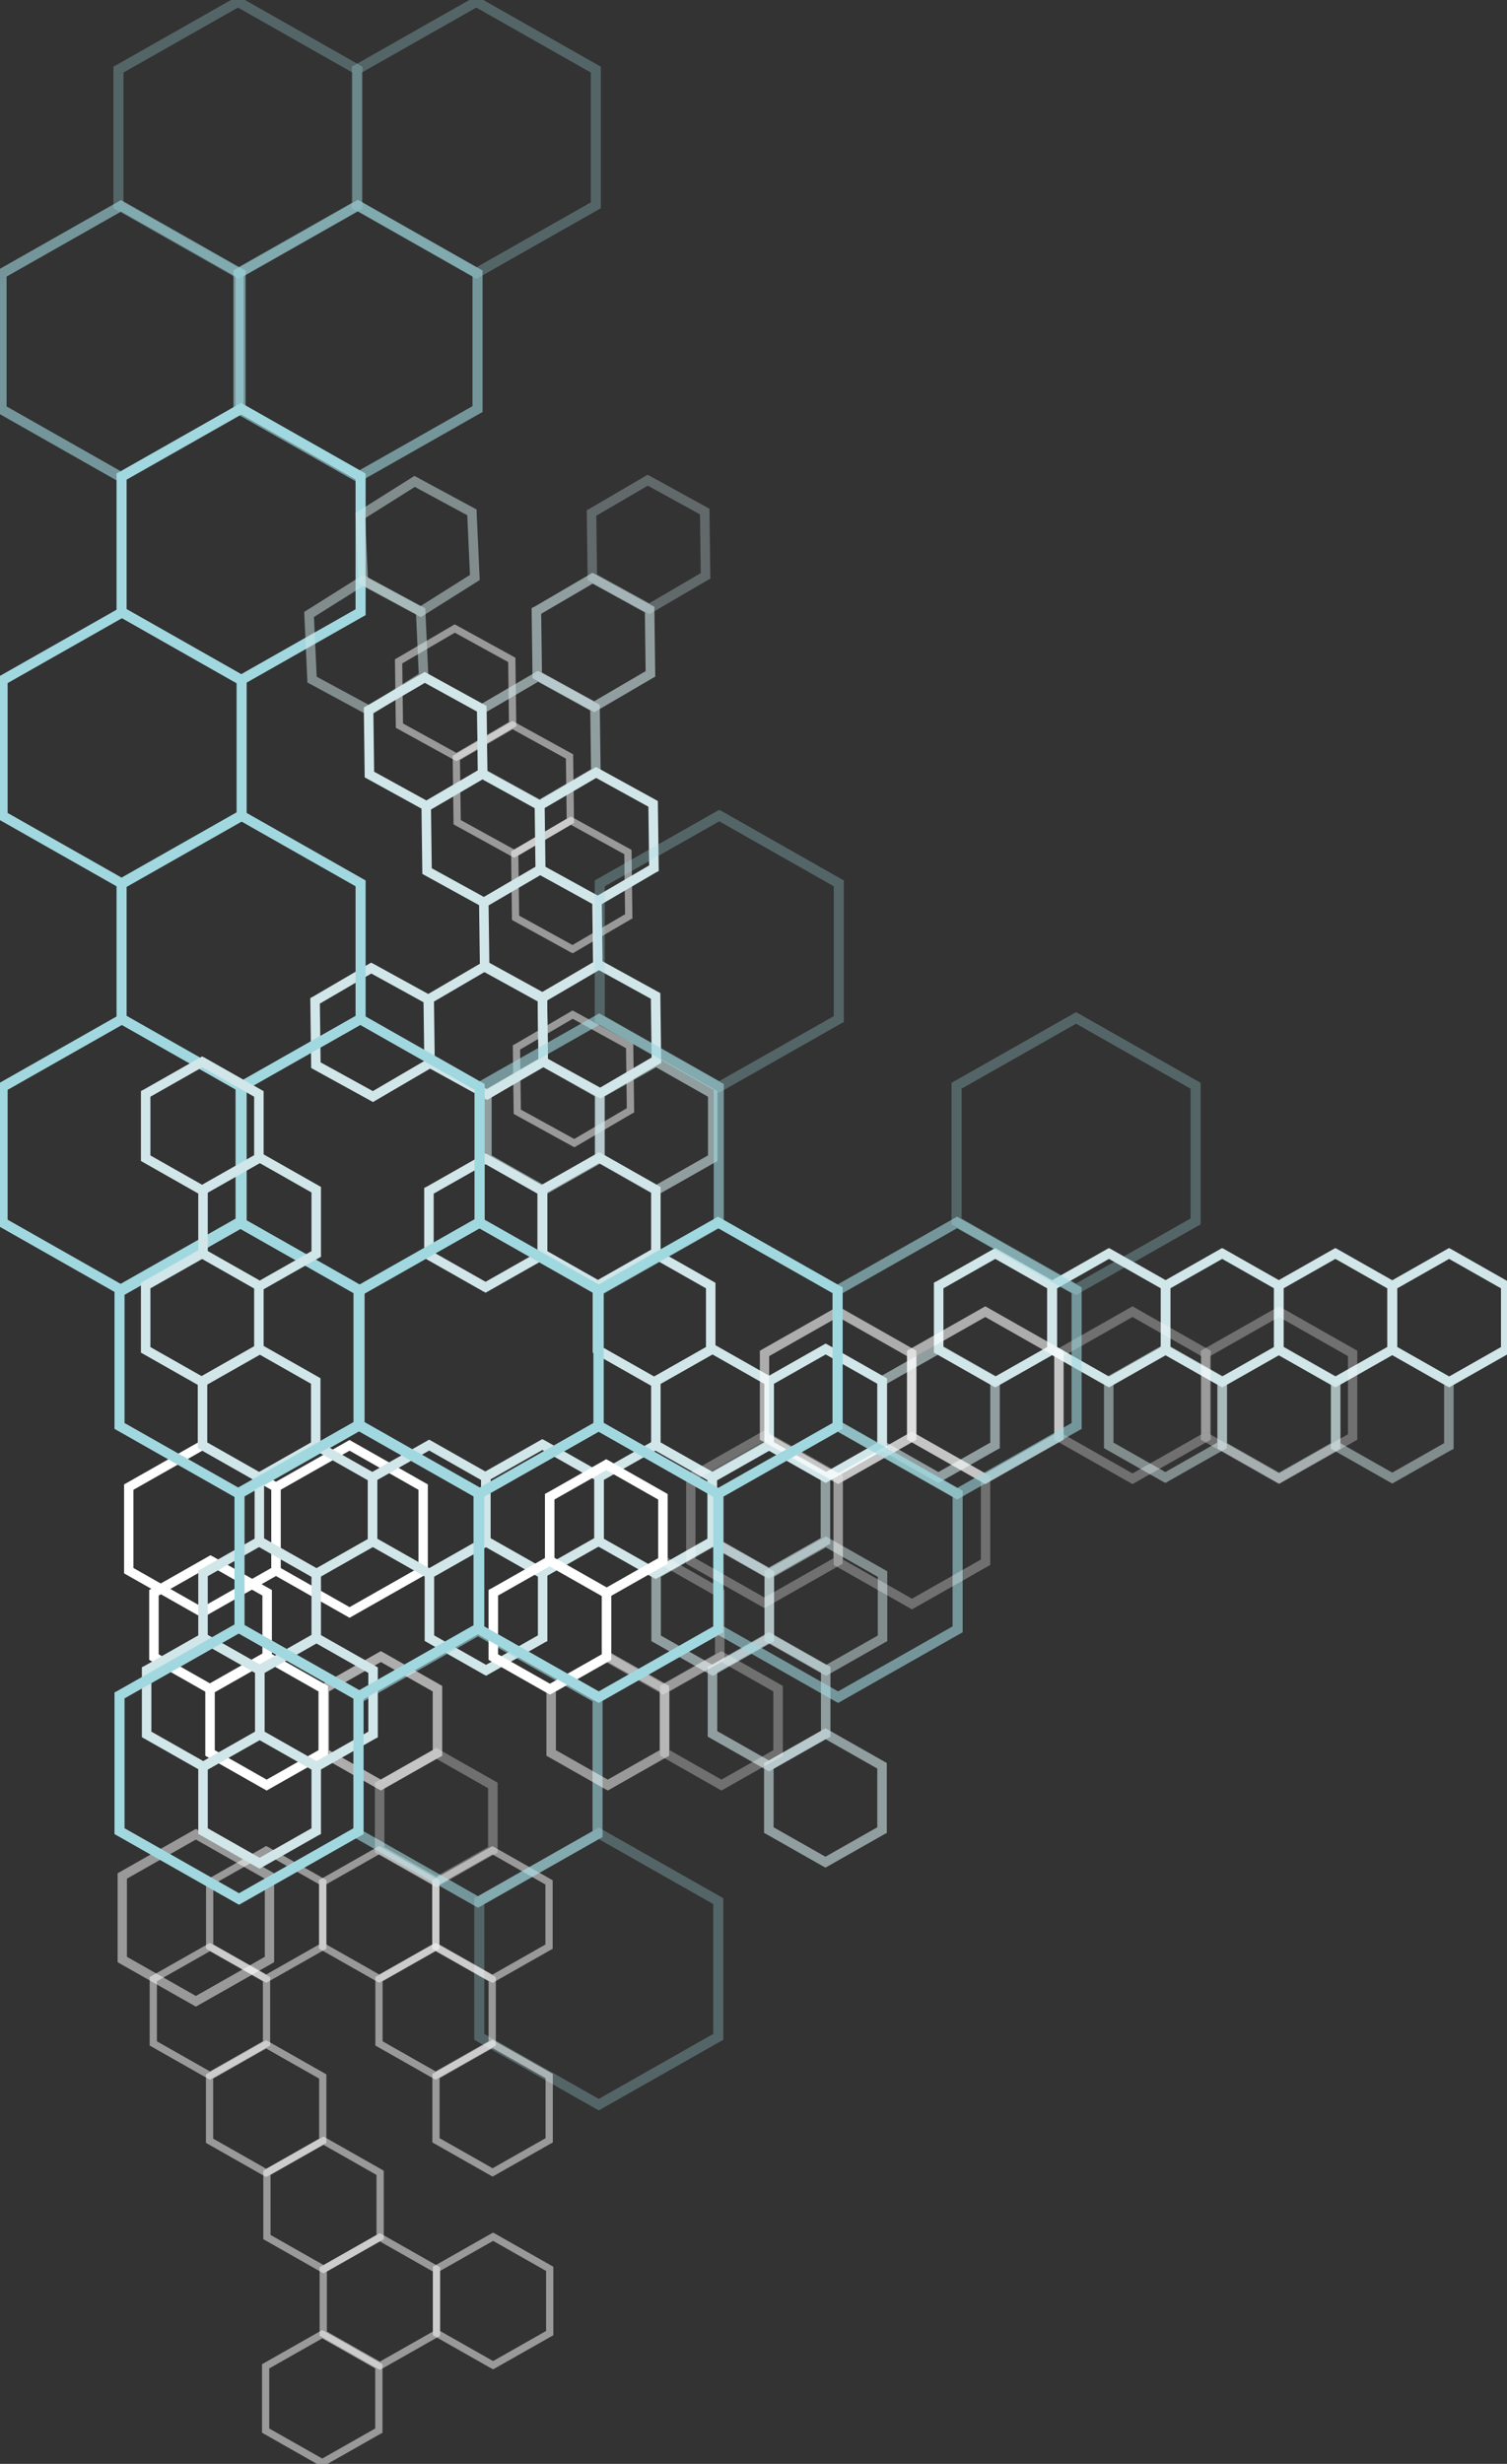 <svg width="167" height="273" viewBox="0 0 167 273" fill="none" xmlns="http://www.w3.org/2000/svg">
<rect x="0" y="0" width="167" height="273" fill="#333333" stroke="none"/>
<path opacity="0.3" d="M66.354 203.066L66.384 203.082L79.655 210.615L79.655 225.713L79.625 225.729L66.354 233.261L66.324 233.245L53.053 225.713L53.053 210.615L53.083 210.598L66.354 203.066ZM79.541 210.681L66.354 203.197L53.167 210.681L53.167 225.649L66.354 233.133L79.541 225.649L79.541 210.681V210.681Z" stroke="#A1D8DF" stroke-miterlimit="10"/>
<path opacity="0.5" d="M56.979 94.611L56.965 94.604L50.634 91.118L50.542 83.967L50.556 83.96L56.796 80.309L56.81 80.316L63.141 83.802L63.233 90.953L63.219 90.96L56.979 94.611ZM50.687 91.086L56.977 94.549L63.176 90.924L63.084 83.834L56.794 80.371L50.595 83.996L50.687 91.086Z" stroke="white" stroke-width="0.75" stroke-miterlimit="10"/>
<path opacity="0.5" d="M63.45 105.199L63.436 105.193L57.105 101.707L57.013 94.556L57.027 94.549L63.267 90.898L63.281 90.905L69.612 94.391L69.704 101.542L69.69 101.549L63.45 105.199ZM57.157 101.675L63.448 105.138L69.647 101.512L69.555 94.423L63.265 90.96L57.066 94.585L57.157 101.675Z" stroke="white" stroke-width="0.75" stroke-miterlimit="10"/>
<path opacity="0.5" d="M42.096 262.161L42.082 262.155L35.796 258.587V251.435L35.81 251.428L42.096 247.86L42.109 247.867L48.395 251.435L48.395 258.587L48.382 258.594L42.096 262.161V262.161ZM35.849 258.555L42.096 262.1L48.343 258.555L48.343 251.465L42.096 247.92L35.849 251.465V258.555V258.555Z" stroke="white" stroke-width="0.75" stroke-miterlimit="10"/>
<path opacity="0.5" d="M35.709 272.901L35.696 272.895L29.41 269.327L29.41 262.175L29.424 262.168L35.709 258.6L35.723 258.607L42.009 262.175L42.009 269.324L41.995 269.331L35.709 272.901ZM29.462 269.295L35.709 272.84L41.956 269.295L41.956 262.205L35.709 258.66L29.462 262.205L29.462 269.295Z" stroke="white" stroke-width="0.75" stroke-miterlimit="10"/>
<path opacity="0.5" d="M35.851 251.458L35.837 251.451L29.552 247.883L29.552 240.731L29.565 240.724L35.851 237.157L35.865 237.164L42.151 240.731L42.151 247.883L42.137 247.89L35.851 251.458V251.458ZM29.604 247.851L35.851 251.396L42.098 247.851L42.098 240.761L35.851 237.216L29.604 240.761L29.604 247.851Z" stroke="white" stroke-width="0.75" stroke-miterlimit="10"/>
<path opacity="0.5" d="M54.642 262.099L54.628 262.093L48.343 258.525V251.373L48.356 251.366L54.642 247.798L54.656 247.805L60.942 251.373L60.942 258.525L60.928 258.532L54.642 262.099V262.099ZM48.395 258.493L54.642 262.038L60.889 258.493L60.889 251.403L54.642 247.858L48.395 251.403V258.493Z" stroke="white" stroke-width="0.75" stroke-miterlimit="10"/>
<path opacity="0.5" d="M63.642 126.691L63.629 126.685L57.297 123.199L57.206 116.047L57.219 116.041L63.459 112.39L63.473 112.397L69.805 115.883L69.896 123.034L69.882 123.041L63.642 126.691ZM57.35 123.167L63.64 126.63L69.839 123.004L69.747 115.915L63.457 112.452L57.258 116.077L57.35 123.167Z" stroke="white" stroke-width="0.75" stroke-miterlimit="10"/>
<path opacity="0.5" d="M54.587 240.736L54.574 240.729L48.288 237.161V230.01L48.302 230.003L54.587 226.435L54.601 226.442L60.887 230.01L60.887 237.161L60.873 237.168L54.587 240.736ZM48.34 237.129L54.587 240.674L60.834 237.129L60.834 230.039L54.587 226.495L48.34 230.039V237.129Z" stroke="white" stroke-width="0.75" stroke-miterlimit="10"/>
<path opacity="0.5" d="M29.494 240.786L29.481 240.78L23.195 237.212L23.195 230.06L23.209 230.053L29.494 226.485L29.508 226.492L35.794 230.06L35.794 237.212L35.78 237.219L29.494 240.786ZM23.247 237.18L29.494 240.725L35.741 237.18L35.741 230.09L29.494 226.545L23.247 230.09L23.247 237.18Z" stroke="white" stroke-width="0.75" stroke-miterlimit="10"/>
<path opacity="0.5" d="M23.261 230.003L23.248 229.996L16.962 226.428L16.962 219.276L16.976 219.269L23.261 215.702L23.275 215.708L29.561 219.276L29.561 226.428L29.547 226.435L23.261 230.003ZM17.014 226.396L23.261 229.941L29.508 226.396L29.508 219.306L23.261 215.761L17.014 219.306L17.014 226.396Z" stroke="white" stroke-width="0.75" stroke-miterlimit="10"/>
<path opacity="0.5" d="M48.27 230.003L48.256 229.996L41.97 226.428V219.276L41.984 219.269L48.27 215.702L48.283 215.708L54.569 219.276L54.569 226.428L54.555 226.435L48.27 230.003ZM42.023 226.396L48.27 229.941L54.517 226.396L54.517 219.306L48.27 215.761L42.023 219.306V226.396Z" stroke="white" stroke-width="0.75" stroke-miterlimit="10"/>
<path opacity="0.5" d="M54.569 219.281L54.555 219.274L48.27 215.706V208.554L48.283 208.547L54.569 204.98L54.583 204.987L60.869 208.554L60.869 215.706L60.855 215.713L54.569 219.281V219.281ZM48.322 215.674L54.569 219.219L60.816 215.674L60.816 208.584L54.569 205.039L48.322 208.584V215.674Z" stroke="white" stroke-width="0.75" stroke-miterlimit="10"/>
<path opacity="0.5" d="M50.581 83.909L50.568 83.903L44.236 80.417L44.145 73.266L44.158 73.259L50.398 69.608L50.412 69.615L56.743 73.1L56.835 80.252L56.821 80.259L50.581 83.909V83.909ZM44.288 80.385L50.579 83.847L56.778 80.222L56.686 73.133L50.396 69.67L44.197 73.295L44.288 80.385Z" stroke="white" stroke-width="0.75" stroke-miterlimit="10"/>
<path opacity="0.5" d="M42.023 219.265L42.009 219.258L35.723 215.69V208.538L35.737 208.532L42.023 204.964L42.036 204.971L48.322 208.538L48.322 215.69L48.308 215.697L42.023 219.265ZM35.776 215.658L42.023 219.203L48.269 215.658L48.269 208.568L42.023 205.023L35.776 208.568V215.658Z" stroke="white" stroke-width="0.75" stroke-miterlimit="10"/>
<path opacity="0.5" d="M29.506 219.265L29.492 219.258L23.206 215.69L23.206 208.538L23.22 208.532L29.506 204.964L29.52 204.971L35.805 208.538L35.805 215.69L35.792 215.697L29.506 219.265ZM23.259 215.658L29.506 219.203L35.753 215.658L35.753 208.568L29.506 205.023L23.259 208.568L23.259 215.658Z" stroke="white" stroke-width="0.75" stroke-miterlimit="10"/>
<path opacity="0.6" d="M59.803 89.205L59.789 89.198L53.458 85.713L53.366 78.561L53.38 78.554L59.62 74.904L59.634 74.911L65.965 78.396L66.057 85.548L66.043 85.555L59.803 89.205ZM53.51 85.681L59.801 89.143L66 85.518L65.908 78.428L59.618 74.966L53.419 78.591L53.51 85.681Z" stroke="#D1E6E9" stroke-miterlimit="10"/>
<path d="M47.257 89.326L47.243 89.32L40.911 85.834L40.82 78.683L40.834 78.676L47.074 75.025L47.087 75.032L53.419 78.517L53.511 85.669L53.497 85.676L47.257 89.326V89.326ZM40.964 85.802L47.254 89.264L53.453 85.639L53.362 78.55L47.072 75.087L40.873 78.712L40.964 85.802Z" stroke="#D1E6E9" stroke-miterlimit="10"/>
<path opacity="0.6" d="M65.853 78.336L65.84 78.33L59.508 74.844L59.417 67.692L59.43 67.686L65.671 64.035L65.684 64.042L72.016 67.528L72.107 74.679L72.094 74.686L65.853 78.336ZM59.561 74.812L65.851 78.275L72.05 74.649L71.959 67.56L65.668 64.097L59.469 67.722L59.561 74.812Z" stroke="#D1E6E9" stroke-miterlimit="10"/>
<path opacity="0.3" d="M71.961 67.475L71.947 67.468L65.616 63.983L65.524 56.831L65.538 56.824L71.778 53.174L71.792 53.181L78.123 56.666L78.215 63.818L78.201 63.825L71.961 67.475ZM65.668 63.951L71.959 67.413L78.157 63.788L78.066 56.698L71.776 53.236L65.577 56.861L65.668 63.951Z" stroke="#D1E6E9" stroke-miterlimit="10"/>
<path d="M66.242 99.86L66.228 99.853L59.897 96.368L59.805 89.216L59.819 89.21L66.059 85.559L66.073 85.566L72.404 89.051L72.496 96.203L72.482 96.21L66.242 99.86ZM59.949 96.336L66.24 99.799L72.439 96.173L72.347 89.084L66.057 85.621L59.858 89.246L59.949 96.336Z" stroke="#D1E6E9" stroke-miterlimit="10"/>
<path d="M41.325 121.531L41.312 121.524L34.98 118.039L34.889 110.887L34.902 110.88L41.142 107.23L41.156 107.237L47.488 110.722L47.579 117.874L47.565 117.881L41.325 121.531ZM35.033 118.007L41.323 121.469L47.522 117.844L47.431 110.754L41.14 107.292L34.941 110.917L35.033 118.007Z" stroke="#D1E6E9" stroke-miterlimit="10"/>
<path d="M53.643 100.025L53.629 100.019L47.298 96.533L47.206 89.382L47.22 89.375L53.46 85.724L53.474 85.731L59.805 89.216L59.897 96.368L59.883 96.375L53.643 100.025V100.025ZM47.35 96.501L53.641 99.963L59.84 96.338L59.748 89.249L53.458 85.786L47.259 89.411L47.35 96.501Z" stroke="#D1E6E9" stroke-miterlimit="10"/>
<path d="M60.025 110.63L60.011 110.624L53.679 107.138L53.588 99.986L53.602 99.98L59.842 96.329L59.856 96.336L66.187 99.822L66.279 106.973L66.265 106.98L60.025 110.63ZM53.732 107.106L60.023 110.569L66.221 106.943L66.13 99.854L59.84 96.391L53.641 100.016L53.732 107.106Z" stroke="#D1E6E9" stroke-miterlimit="10"/>
<path d="M53.972 121.306L53.959 121.3L47.627 117.814L47.536 110.662L47.549 110.656L53.789 107.005L53.803 107.012L60.135 110.497L60.226 117.649L60.212 117.656L53.972 121.306V121.306ZM47.68 117.782L53.97 121.245L60.169 117.619L60.077 110.53L53.787 107.067L47.588 110.692L47.68 117.782Z" stroke="#D1E6E9" stroke-miterlimit="10"/>
<path d="M66.516 121.144L66.503 121.137L60.171 117.651L60.08 110.5L60.093 110.493L66.334 106.842L66.347 106.849L72.679 110.335L72.77 117.486L72.757 117.493L66.516 121.144ZM60.224 117.619L66.514 121.082L72.713 117.457L72.622 110.367L66.331 106.904L60.132 110.529L60.224 117.619Z" stroke="#D1E6E9" stroke-miterlimit="10"/>
<path opacity="0.6" d="M13.415 22.741L13.445 22.757L26.716 30.289L26.716 45.387L26.687 45.404L13.415 52.935L13.386 52.919L0.114 45.387L0.114 30.289L0.144 30.273L13.415 22.741ZM26.602 30.355L13.415 22.871L0.229 30.355L0.229 45.323L13.415 52.807L26.602 45.323L26.602 30.355Z" stroke="#A1D8DF" stroke-miterlimit="10"/>
<path opacity="0.6" d="M39.672 22.711L39.702 22.727L52.973 30.259L52.973 45.358L52.943 45.374L39.672 52.906L39.642 52.89L26.371 45.358L26.371 30.259L26.401 30.243L39.672 22.711ZM52.859 30.326L39.672 22.842L26.485 30.326L26.485 45.294L39.672 52.777L52.859 45.294L52.859 30.326Z" stroke="#A1D8DF" stroke-miterlimit="10"/>
<path opacity="0.3" d="M52.783 0.133L52.813 0.149L66.084 7.681L66.084 22.779L66.055 22.796L52.783 30.328L52.754 30.312L39.482 22.779L39.482 7.681L39.512 7.665L52.783 0.133V0.133ZM65.97 7.747L52.783 0.263L39.596 7.747L39.596 22.715L52.783 30.199L65.97 22.715L65.97 7.747V7.747Z" stroke="#A1D8DF" stroke-miterlimit="10"/>
<path opacity="0.3" d="M26.371 0.133L26.401 0.149L39.672 7.681L39.672 22.779L39.642 22.796L26.371 30.328L26.341 30.312L13.07 22.779L13.07 7.681L13.1 7.665L26.371 0.133ZM39.558 7.747L26.371 0.263L13.184 7.747L13.184 22.715L26.371 30.199L39.558 22.715L39.558 7.747Z" stroke="#A1D8DF" stroke-miterlimit="10"/>
<path opacity="0.3" d="M79.708 90.296L79.737 90.312L93.009 97.844L93.009 112.942L92.979 112.958L79.708 120.49L79.678 120.474L66.407 112.942V97.844L66.436 97.828L79.708 90.296ZM92.894 97.91L79.708 90.426L66.521 97.91V112.878L79.708 120.362L92.894 112.878L92.894 97.91V97.91Z" stroke="#A1D8DF" stroke-miterlimit="10"/>
<path opacity="0.3" d="M119.247 112.72L119.277 112.736L132.548 120.268V135.367L132.518 135.383L119.247 142.915L119.217 142.899L105.946 135.367V120.268L105.976 120.252L119.247 112.72ZM132.434 120.335L119.247 112.851L106.06 120.335V135.303L119.247 142.787L132.434 135.303V120.335Z" stroke="#A1D8DF" stroke-miterlimit="10"/>
<path d="M13.532 112.851L13.562 112.867L26.833 120.399L26.833 135.498L26.803 135.514L13.532 143.046L13.502 143.03L0.231 135.498L0.231 120.399L0.261 120.383L13.532 112.851ZM26.719 120.465L13.532 112.981L0.345 120.465L0.345 135.433L13.532 142.917L26.719 135.433L26.719 120.465V120.465Z" stroke="#A1D8DF" stroke-miterlimit="10"/>
<path d="M26.716 45.216L26.746 45.232L40.017 52.764L40.017 67.862L39.988 67.878L26.716 75.41L26.687 75.394L13.415 67.862L13.415 52.764L13.445 52.748L26.716 45.216ZM39.903 52.83L26.716 45.346L13.53 52.83L13.53 67.798L26.716 75.282L39.903 67.798L39.903 52.83Z" stroke="#A1D8DF" stroke-miterlimit="10"/>
<path d="M13.532 67.782L13.562 67.798L26.833 75.33L26.833 90.429L26.803 90.445L13.532 97.977L13.502 97.961L0.231 90.429L0.231 75.33L0.261 75.314L13.532 67.782ZM26.719 75.397L13.532 67.913L0.345 75.397L0.345 90.365L13.532 97.849L26.719 90.365L26.719 75.397V75.397Z" stroke="#A1D8DF" stroke-miterlimit="10"/>
<path d="M22.424 178.82L14.126 174.111L14.126 164.693L22.424 159.984L30.722 164.693L30.722 174.111L22.424 178.82ZM14.41 173.951L22.424 178.5L30.439 173.951L30.439 164.854L22.424 160.305L14.41 164.854L14.41 173.951Z" stroke="white" stroke-width="0.75" stroke-miterlimit="10"/>
<path d="M38.737 178.82L30.439 174.111L30.439 164.693L38.737 159.984L47.035 164.693L47.035 174.111L38.737 178.82ZM30.722 173.951L38.737 178.5L46.751 173.951L46.751 164.854L38.737 160.305L30.722 164.854L30.722 173.951Z" stroke="white" stroke-width="0.75" stroke-miterlimit="10"/>
<path opacity="0.5" d="M21.706 221.905L13.408 217.196L13.408 207.778L21.706 203.069L30.004 207.778L30.004 217.196L21.706 221.905ZM13.692 217.035L21.706 221.584L29.721 217.035L29.721 207.938L21.706 203.389L13.692 207.938L13.692 217.035V217.035Z" stroke="white" stroke-width="0.75" stroke-miterlimit="10"/>
<path opacity="0.5" d="M40.232 64.361V64.345L39.903 57.113L45.947 53.309L45.96 53.316L52.319 56.753V56.769L52.648 64.001L46.605 67.805L46.591 67.798L40.232 64.361ZM39.958 57.143L40.285 64.329L46.603 67.743L52.594 63.971L52.267 56.785L45.949 53.371L39.958 57.143V57.143Z" stroke="#D1E6E9" stroke-miterlimit="10"/>
<path opacity="0.5" d="M34.555 75.316V75.3L34.225 68.068L40.269 64.265L40.282 64.272L46.641 67.709V67.725L46.971 74.957L40.927 78.76L40.914 78.754L34.555 75.316ZM34.28 68.098L34.607 75.284L40.925 78.699L46.916 74.927L46.589 67.741L40.271 64.326L34.28 68.098Z" stroke="#D1E6E9" stroke-miterlimit="10"/>
<path d="M53.86 185.101L53.846 185.094L47.561 181.526V174.375L47.574 174.368L53.86 170.8L53.874 170.807L60.16 174.375L60.16 181.526L60.146 181.533L53.86 185.101V185.101ZM47.613 181.494L53.86 185.039L60.107 181.494L60.107 174.404L53.86 170.86L47.613 174.404V181.494Z" stroke="#D1E6E9" stroke-miterlimit="10"/>
<path d="M47.561 174.386L47.547 174.379L41.261 170.812V163.66L41.275 163.653L47.561 160.085L47.574 160.092L53.86 163.66L53.86 170.812L53.846 170.818L47.561 174.386ZM41.314 170.779L47.561 174.324L53.807 170.779L53.807 163.69L47.561 160.145L41.314 163.69V170.779Z" stroke="#D1E6E9" stroke-miterlimit="10"/>
<path d="M60.107 174.324L60.093 174.317L53.808 170.75V163.598L53.821 163.591L60.107 160.023L60.121 160.03L66.407 163.598V170.75L66.393 170.756L60.107 174.324ZM53.86 170.717L60.107 174.262L66.354 170.717V163.628L60.107 160.083L53.86 163.628V170.717Z" stroke="#D1E6E9" stroke-miterlimit="10"/>
<path d="M72.654 174.386L72.64 174.379L66.354 170.812V163.66L66.368 163.653L72.654 160.085L72.667 160.092L78.953 163.66V170.812L78.939 170.818L72.654 174.386ZM66.407 170.779L72.654 174.324L78.9 170.779V163.69L72.654 160.145L66.407 163.69V170.779Z" stroke="#D1E6E9" stroke-miterlimit="10"/>
<path d="M78.953 163.74L78.939 163.733L72.654 160.165V153.014L72.667 153.007L78.953 149.439L78.967 149.446L85.253 153.014V160.165L85.239 160.172L78.953 163.74V163.74ZM72.706 160.133L78.953 163.678L85.2 160.133V153.043L78.953 149.498L72.706 153.043V160.133Z" stroke="#D1E6E9" stroke-miterlimit="10"/>
<path d="M91.5 163.74L91.486 163.733L85.2 160.165V153.014L85.214 153.007L91.5 149.439L91.513 149.446L97.799 153.014V160.165L97.785 160.172L91.5 163.74V163.74ZM85.253 160.133L91.5 163.678L97.746 160.133V153.043L91.5 149.498L85.253 153.043V160.133Z" stroke="#D1E6E9" stroke-miterlimit="10"/>
<path opacity="0.6" d="M85.2 174.324L85.186 174.317L78.9 170.75V163.598L78.914 163.591L85.2 160.023L85.214 160.03L91.499 163.598V170.75L91.486 170.756L85.2 174.324ZM78.953 170.717L85.2 174.262L91.447 170.717V163.628L85.2 160.083L78.953 163.628V170.717Z" stroke="#D1E6E9" stroke-miterlimit="10"/>
<path opacity="0.6" d="M78.981 185.117L78.967 185.11L72.681 181.542V174.391L72.695 174.384L78.981 170.816L78.994 170.823L85.28 174.391V181.542L85.266 181.549L78.981 185.117ZM72.734 181.51L78.981 185.055L85.227 181.51V174.421L78.981 170.876L72.734 174.421V181.51Z" stroke="#D1E6E9" stroke-miterlimit="10"/>
<path d="M122.892 153.153L122.878 153.146L116.592 149.579V142.427L116.606 142.42L122.892 138.852L122.906 138.859L129.191 142.427V149.579L129.178 149.585L122.892 153.153ZM116.645 149.547L122.892 153.091L129.139 149.547V142.457L122.892 138.912L116.645 142.457V149.547Z" stroke="#D1E6E9" stroke-miterlimit="10"/>
<path d="M135.438 153.153L135.425 153.146L129.139 149.579V142.427L129.153 142.42L135.438 138.852L135.452 138.859L141.738 142.427V149.579L141.724 149.585L135.438 153.153ZM129.191 149.547L135.438 153.091L141.685 149.547V142.457L135.438 138.912L129.191 142.457V149.547Z" stroke="#D1E6E9" stroke-miterlimit="10"/>
<path d="M147.985 153.153L147.971 153.146L141.685 149.579V142.427L141.699 142.42L147.985 138.852L147.999 138.859L154.284 142.427V149.579L154.271 149.585L147.985 153.153ZM141.738 149.547L147.985 153.091L154.232 149.547V142.457L147.985 138.912L141.738 142.457V149.547Z" stroke="#D1E6E9" stroke-miterlimit="10"/>
<path d="M160.586 153.153L160.572 153.146L154.287 149.579V142.427L154.3 142.42L160.586 138.852L160.6 138.859L166.886 142.427V149.579L166.872 149.585L160.586 153.153V153.153ZM154.339 149.547L160.586 153.091L166.833 149.547V142.457L160.586 138.912L154.339 142.457V149.547Z" stroke="#D1E6E9" stroke-miterlimit="10"/>
<path opacity="0.5" d="M91.527 185.117L91.513 185.11L85.227 181.542V174.391L85.241 174.384L91.527 170.816L91.541 170.823L97.826 174.391V181.542L97.813 181.549L91.527 185.117ZM85.28 181.51L91.527 185.055L97.774 181.51V174.421L91.527 170.876L85.28 174.421V181.51Z" stroke="#D1E6E9" stroke-miterlimit="10"/>
<path opacity="0.5" d="M129.139 163.74L129.125 163.733L122.839 160.165V153.014L122.853 153.007L129.139 149.439L129.153 149.446L135.438 153.014V160.165L135.425 160.172L129.139 163.74V163.74ZM122.892 160.133L129.139 163.678L135.386 160.133V153.043L129.139 149.498L122.892 153.043V160.133Z" stroke="#D1E6E9" stroke-miterlimit="10"/>
<path opacity="0.5" d="M141.738 163.802L141.724 163.795L135.438 160.227V153.075L135.452 153.068L141.738 149.501L141.752 149.508L148.037 153.075V160.227L148.024 160.234L141.738 163.802V163.802ZM135.491 160.195L141.738 163.74L147.985 160.195V153.105L141.738 149.56L135.491 153.105V160.195Z" stroke="#D1E6E9" stroke-miterlimit="10"/>
<path opacity="0.5" d="M154.284 163.802L154.271 163.795L147.985 160.227V153.075L147.999 153.068L154.284 149.501L154.298 149.508L160.584 153.075V160.227L160.57 160.234L154.284 163.802V163.802ZM148.037 160.195L154.284 163.74L160.531 160.195V153.105L154.284 149.56L148.037 153.105V160.195Z" stroke="#D1E6E9" stroke-miterlimit="10"/>
<path opacity="0.6" d="M85.227 195.704L85.214 195.697L78.928 192.129V184.977L78.942 184.971L85.227 181.403L85.241 181.41L91.527 184.977V192.129L91.513 192.136L85.227 195.704ZM78.98 192.097L85.227 195.642L91.474 192.097V185.007L85.227 181.462L78.98 185.007V192.097Z" stroke="#D1E6E9" stroke-miterlimit="10"/>
<path opacity="0.6" d="M91.472 206.362L91.458 206.355L85.172 202.787V195.635L85.186 195.628L91.472 192.06L91.486 192.067L97.772 195.635V202.787L97.758 202.794L91.472 206.362ZM85.225 202.755L91.472 206.3L97.719 202.755V195.665L91.472 192.12L85.225 195.665V202.755Z" stroke="#D1E6E9" stroke-miterlimit="10"/>
<path d="M110.293 153.153L110.279 153.146L103.993 149.579V142.427L104.007 142.42L110.293 138.852L110.306 138.859L116.592 142.427V149.579L116.579 149.585L110.293 153.153ZM104.046 149.547L110.293 153.091L116.54 149.547V142.457L110.293 138.912L104.046 142.457V149.547Z" stroke="#D1E6E9" stroke-miterlimit="10"/>
<path d="M72.487 153.153L72.473 153.146L66.187 149.579V142.427L66.201 142.42L72.487 138.852L72.5 138.859L78.786 142.427V149.579L78.772 149.585L72.487 153.153ZM66.24 149.547L72.487 153.091L78.734 149.547V142.457L72.487 138.912L66.24 142.457V149.547Z" stroke="#D1E6E9" stroke-miterlimit="10"/>
<path d="M66.406 142.53L66.393 142.523L60.107 138.955V131.804L60.121 131.797L66.406 128.229L66.42 128.236L72.706 131.804V138.955L72.692 138.962L66.406 142.53ZM60.16 138.923L66.406 142.468L72.653 138.923V131.833L66.406 128.288L60.16 131.833V138.923Z" stroke="#D1E6E9" stroke-miterlimit="10"/>
<path opacity="0.6" d="M72.709 131.92L72.695 131.914L66.409 128.346V121.194L66.423 121.187L72.709 117.619L72.722 117.626L79.008 121.194V128.346L78.994 128.353L72.709 131.92ZM66.462 128.314L72.709 131.859L78.956 128.314V121.224L72.709 117.679L66.462 121.224V128.314Z" stroke="#D1E6E9" stroke-miterlimit="10"/>
<path d="M53.808 142.661L53.794 142.654L47.508 139.086V131.934L47.522 131.927L53.808 128.36L53.821 128.366L60.107 131.934L60.107 139.086L60.093 139.093L53.808 142.661ZM47.561 139.054L53.808 142.599L60.055 139.054L60.055 131.964L53.808 128.419L47.561 131.964V139.054Z" stroke="#D1E6E9" stroke-miterlimit="10"/>
<path opacity="0.6" d="M60.228 131.92L60.215 131.914L53.929 128.346V121.194L53.943 121.187L60.228 117.619L60.242 117.626L66.528 121.194V128.346L66.514 128.353L60.228 131.92ZM53.981 128.314L60.228 131.859L66.475 128.314V121.224L60.228 117.679L53.981 121.224V128.314Z" stroke="#D1E6E9" stroke-miterlimit="10"/>
<path opacity="0.6" d="M103.991 163.74L103.977 163.733L97.692 160.165V153.014L97.705 153.007L103.991 149.439L104.005 149.446L110.291 153.014V160.165L110.277 160.172L103.991 163.74V163.74ZM97.744 160.133L103.991 163.678L110.238 160.133V153.043L103.991 149.498L97.744 153.043V160.133Z" stroke="#D1E6E9" stroke-miterlimit="10"/>
<path d="M26.488 165.575L26.458 165.559L13.187 158.027L13.187 142.929L13.216 142.913L26.488 135.381L26.517 135.397L39.789 142.929L39.789 158.027L39.759 158.043L26.488 165.575ZM13.301 157.961L26.488 165.445L39.674 157.961L39.674 142.993L26.488 135.509L13.301 142.993L13.301 157.961V157.961Z" stroke="#A1D8DF" stroke-miterlimit="10"/>
<path d="M39.903 143.048L39.873 143.032L26.602 135.5L26.602 120.401L26.632 120.385L39.903 112.853L39.933 112.869L53.204 120.401L53.204 135.5L53.174 135.516L39.903 143.048ZM26.716 135.433L39.903 142.917L53.09 135.433L53.09 120.465L39.903 112.981L26.716 120.465L26.716 135.433V135.433Z" stroke="#A1D8DF" stroke-miterlimit="10"/>
<path d="M26.716 120.493L26.687 120.477L13.415 112.945L13.415 97.846L13.445 97.83L26.716 90.298L26.746 90.314L40.017 97.846L40.017 112.945L39.988 112.961L26.716 120.493ZM13.53 112.878L26.716 120.362L39.903 112.878L39.903 97.91L26.716 90.426L13.53 97.91L13.53 112.878Z" stroke="#A1D8DF" stroke-miterlimit="10"/>
<path d="M53.087 165.575L53.058 165.559L39.786 158.027L39.786 142.929L39.816 142.913L53.087 135.381L53.117 135.397L66.388 142.929L66.388 158.027L66.359 158.043L53.087 165.575ZM39.901 157.961L53.087 165.445L66.274 157.961L66.274 142.993L53.087 135.509L39.901 142.993L39.901 157.961V157.961Z" stroke="#A1D8DF" stroke-miterlimit="10"/>
<path opacity="0.6" d="M92.876 188.112L92.846 188.096L79.575 180.564V165.465L79.605 165.449L92.876 157.917L92.906 157.933L106.177 165.465L106.177 180.564L106.147 180.58L92.876 188.112ZM79.689 180.497L92.876 187.981L106.063 180.497L106.063 165.53L92.876 158.046L79.689 165.53V180.497Z" stroke="#A1D8DF" stroke-miterlimit="10"/>
<path opacity="0.6" d="M52.973 210.802L52.943 210.786L39.672 203.254L39.672 188.156L39.702 188.14L52.973 180.608L53.003 180.624L66.274 188.156L66.274 203.254L66.244 203.27L52.973 210.802ZM39.786 203.188L52.973 210.672L66.16 203.188L66.16 188.22L52.973 180.736L39.786 188.22L39.786 203.188Z" stroke="#A1D8DF" stroke-miterlimit="10"/>
<path d="M23.332 187.193L23.318 187.186L17.033 183.619L17.033 176.467L17.046 176.46L23.332 172.892L23.346 172.899L29.632 176.467L29.632 183.619L29.618 183.626L23.332 187.193ZM17.085 183.587L23.332 187.131L29.579 183.587L29.579 176.497L23.332 172.952L17.085 176.497L17.085 183.587Z" stroke="white" stroke-miterlimit="10"/>
<path d="M29.549 197.819L29.536 197.812L23.25 194.244L23.25 187.092L23.264 187.086L29.549 183.518L29.563 183.525L35.849 187.092L35.849 194.244L35.835 194.251L29.549 197.819ZM23.302 194.212L29.549 197.757L35.796 194.212L35.796 187.122L29.549 183.577L23.302 187.122L23.302 194.212Z" stroke="white" stroke-miterlimit="10"/>
<path opacity="0.6" d="M42.206 197.819L42.192 197.812L35.906 194.244V187.092L35.92 187.086L42.206 183.518L42.219 183.525L48.505 187.092L48.505 194.244L48.491 194.251L42.206 197.819ZM35.959 194.212L42.206 197.757L48.453 194.212L48.453 187.122L42.206 183.577L35.959 187.122V194.212Z" stroke="white" stroke-miterlimit="10"/>
<path d="M60.942 187.193L60.928 187.186L54.642 183.619V176.467L54.656 176.46L60.942 172.892L60.955 172.899L67.241 176.467V183.619L67.228 183.626L60.942 187.193ZM54.695 183.587L60.942 187.131L67.189 183.587V176.497L60.942 172.952L54.695 176.497V183.587Z" stroke="white" stroke-miterlimit="10"/>
<path d="M67.189 176.554L67.175 176.547L60.889 172.979V165.828L60.903 165.821L67.189 162.253L67.203 162.26L73.488 165.828V172.979L73.475 172.986L67.189 176.554ZM60.942 172.947L67.189 176.492L73.436 172.947V165.857L67.189 162.312L60.942 165.857V172.947Z" stroke="white" stroke-miterlimit="10"/>
<path opacity="0.3" d="M73.488 187.193L73.474 187.186L67.189 183.619V176.467L67.202 176.46L73.488 172.892L73.502 172.899L79.788 176.467V183.619L79.774 183.626L73.488 187.193ZM67.241 183.587L73.488 187.131L79.735 183.587V176.497L73.488 172.952L67.241 176.497V183.587Z" stroke="white" stroke-miterlimit="10"/>
<path opacity="0.5" d="M67.351 197.819L67.337 197.812L61.052 194.244V187.092L61.065 187.086L67.351 183.518L67.365 183.525L73.651 187.092V194.244L73.637 194.251L67.351 197.819ZM61.104 194.212L67.351 197.757L73.598 194.212V187.122L67.351 183.577L61.104 187.122V194.212Z" stroke="white" stroke-miterlimit="10"/>
<path opacity="0.3" d="M79.952 197.819L79.939 197.812L73.653 194.244V187.092L73.667 187.086L79.952 183.518L79.966 183.525L86.252 187.092V194.244L86.238 194.251L79.952 197.819ZM73.706 194.212L79.952 197.757L86.199 194.212V187.122L79.952 183.577L73.706 187.122V194.212Z" stroke="white" stroke-miterlimit="10"/>
<path opacity="0.3" d="M48.343 208.538L48.329 208.531L42.043 204.964V197.812L42.057 197.805L48.343 194.237L48.356 194.244L54.642 197.812L54.642 204.964L54.629 204.97L48.343 208.538ZM42.096 204.932L48.343 208.476L54.59 204.932L54.59 197.842L48.343 194.297L42.096 197.842V204.932Z" stroke="white" stroke-miterlimit="10"/>
<path d="M28.715 163.724L28.701 163.717L22.415 160.149L22.415 152.997L22.429 152.991L28.715 149.423L28.728 149.43L35.014 152.997L35.014 160.149L35 160.156L28.715 163.724ZM22.468 160.117L28.715 163.662L34.962 160.117L34.962 153.027L28.715 149.482L22.468 153.027L22.468 160.117V160.117Z" stroke="#D1E6E9" stroke-miterlimit="10"/>
<path d="M22.415 153.153L22.402 153.146L16.116 149.579L16.116 142.427L16.13 142.42L22.415 138.852L22.429 138.859L28.715 142.427L28.715 149.579L28.701 149.585L22.415 153.153ZM16.168 149.547L22.415 153.091L28.662 149.547L28.662 142.457L22.415 138.912L16.168 142.457L16.168 149.547Z" stroke="#D1E6E9" stroke-miterlimit="10"/>
<path d="M28.77 142.53L28.756 142.523L22.47 138.955L22.47 131.804L22.484 131.797L28.77 128.229L28.783 128.236L35.069 131.804L35.069 138.955L35.055 138.962L28.77 142.53ZM22.523 138.923L28.77 142.468L35.017 138.923L35.017 131.833L28.77 128.288L22.523 131.833L22.523 138.923Z" stroke="#D1E6E9" stroke-miterlimit="10"/>
<path d="M22.415 131.92L22.402 131.914L16.116 128.346L16.116 121.194L16.13 121.187L22.415 117.619L22.429 117.626L28.715 121.194L28.715 128.346L28.701 128.353L22.415 131.92ZM16.168 128.314L22.415 131.859L28.662 128.314L28.662 121.224L22.415 117.679L16.168 121.224L16.168 128.314Z" stroke="#D1E6E9" stroke-miterlimit="10"/>
<path d="M35.014 174.421L35.001 174.414L28.715 170.846L28.715 163.694L28.728 163.687L35.014 160.12L35.028 160.126L41.314 163.694L41.314 170.846L41.3 170.853L35.014 174.421ZM28.767 170.814L35.014 174.359L41.261 170.814L41.261 163.724L35.014 160.179L28.767 163.724L28.767 170.814Z" stroke="#D1E6E9" stroke-miterlimit="10"/>
<path d="M28.77 185.046L28.756 185.039L22.47 181.471L22.47 174.32L22.484 174.313L28.77 170.745L28.783 170.752L35.069 174.32L35.069 181.471L35.055 181.478L28.77 185.046ZM22.523 181.439L28.77 184.984L35.017 181.439L35.017 174.35L28.77 170.805L22.523 174.35L22.523 181.439Z" stroke="#D1E6E9" stroke-miterlimit="10"/>
<path d="M35.069 195.766L35.055 195.759L28.77 192.191L28.77 185.039L28.783 185.032L35.069 181.464L35.083 181.471L41.369 185.039L41.369 192.191L41.355 192.198L35.069 195.766ZM28.822 192.159L35.069 195.704L41.316 192.159L41.316 185.069L35.069 181.524L28.822 185.069L28.822 192.159Z" stroke="#D1E6E9" stroke-miterlimit="10"/>
<path d="M22.523 195.766L22.509 195.759L16.223 192.191L16.223 185.039L16.237 185.032L22.523 181.464L22.537 181.471L28.822 185.039L28.822 192.191L28.808 192.198L22.523 195.766ZM16.276 192.159L22.523 195.704L28.77 192.159L28.77 185.069L22.523 181.524L16.276 185.069L16.276 192.159Z" stroke="#D1E6E9" stroke-miterlimit="10"/>
<path d="M28.77 206.476L28.756 206.469L22.47 202.901L22.47 195.75L22.484 195.743L28.77 192.175L28.783 192.182L35.069 195.75L35.069 202.901L35.055 202.908L28.77 206.476ZM22.523 202.869L28.77 206.414L35.017 202.869L35.017 195.779L28.77 192.235L22.523 195.779L22.523 202.869Z" stroke="#D1E6E9" stroke-miterlimit="10"/>
<path d="M39.786 187.989L39.757 187.972L26.485 180.44L26.485 165.342L26.515 165.326L39.786 157.794L39.816 157.81L53.087 165.342L53.087 180.44L53.058 180.456L39.786 187.989ZM26.6 180.374L39.786 187.858L52.973 180.374L52.973 165.406L39.786 157.922L26.6 165.406L26.6 180.374V180.374Z" stroke="#A1D8DF" stroke-miterlimit="10"/>
<path d="M66.354 188.112L66.324 188.096L53.053 180.564L53.053 165.465L53.083 165.449L66.354 157.917L66.384 157.933L79.655 165.465L79.655 180.564L79.625 180.58L66.354 188.112ZM53.167 180.497L66.354 187.981L79.541 180.497L79.541 165.53L66.354 158.046L53.167 165.53L53.167 180.497Z" stroke="#A1D8DF" stroke-miterlimit="10"/>
<path d="M26.488 210.475L26.458 210.459L13.187 202.926L13.187 187.828L13.216 187.812L26.488 180.28L26.517 180.296L39.789 187.828L39.789 202.926L39.759 202.943L26.488 210.475ZM13.301 202.86L26.488 210.344L39.674 202.86L39.674 187.892L26.488 180.408L13.301 187.892L13.301 202.86V202.86Z" stroke="#A1D8DF" stroke-miterlimit="10"/>
<path opacity="0.6" d="M109.189 164.008L100.891 159.299V149.881L109.189 145.172L117.487 149.881V159.299L109.189 164.008V164.008ZM101.174 159.139L109.189 163.687L117.203 159.139V150.041L114.491 148.502L109.189 145.491L101.174 150.039V159.136V159.139Z" stroke="white" stroke-width="0.75" stroke-miterlimit="10"/>
<path opacity="0.6" d="M92.876 164.008L84.578 159.299V149.881L92.876 145.172L101.174 149.881V159.299L92.876 164.008V164.008ZM84.862 159.139L92.876 163.687L100.891 159.139V150.041L98.179 148.502L92.876 145.491L84.862 150.039V159.136V159.139Z" stroke="white" stroke-width="0.75" stroke-miterlimit="10"/>
<path opacity="0.3" d="M101.06 177.888L92.762 173.179V163.761L101.06 159.052L109.358 163.761V173.179L101.06 177.888ZM93.045 173.018L101.06 177.567L109.074 173.018V163.921L106.362 162.381L101.06 159.37L93.045 163.919V173.016V173.018Z" stroke="white" stroke-width="0.75" stroke-miterlimit="10"/>
<path opacity="0.3" d="M84.708 177.752L76.41 173.043V163.625L84.708 158.916L93.006 163.625V173.043L84.708 177.752ZM76.694 172.883L84.708 177.432L92.723 172.883V163.786L90.011 162.246L84.708 159.235L76.694 163.784V172.881V172.883Z" stroke="white" stroke-width="0.75" stroke-miterlimit="10"/>
<path opacity="0.3" d="M125.501 164.008L117.203 159.299V149.881L125.501 145.172L133.799 149.881V159.299L125.501 164.008V164.008ZM117.486 159.139L125.501 163.687L133.515 159.139V150.041L130.803 148.502L125.501 145.491L117.486 150.039V159.136V159.139Z" stroke="white" stroke-width="0.75" stroke-miterlimit="10"/>
<path opacity="0.3" d="M141.738 164.008L133.44 159.299V149.881L141.738 145.172L150.036 149.881V159.299L141.738 164.008V164.008ZM133.723 159.139L141.738 163.687L149.752 159.139V150.041L147.04 148.502L141.738 145.491L133.723 150.039V159.136V159.139Z" stroke="white" stroke-width="0.75" stroke-miterlimit="10"/>
<path d="M79.575 165.575L79.545 165.559L66.274 158.027V142.929L66.304 142.913L79.575 135.381L79.605 135.397L92.876 142.929L92.876 158.027L92.846 158.043L79.575 165.575ZM66.388 157.961L79.575 165.445L92.762 157.961L92.762 142.993L79.575 135.509L66.388 142.993V157.961V157.961Z" stroke="#A1D8DF" stroke-miterlimit="10"/>
<path opacity="0.6" d="M66.407 143.048L66.377 143.032L53.106 135.5L53.106 120.401L53.136 120.385L66.407 112.853L66.436 112.869L79.708 120.401L79.708 135.5L79.678 135.516L66.407 143.048ZM53.22 135.433L66.407 142.917L79.593 135.433L79.593 120.465L66.407 112.981L53.22 120.465L53.22 135.433V135.433Z" stroke="#A1D8DF" stroke-miterlimit="10"/>
<path opacity="0.6" d="M106.063 165.575L106.033 165.559L92.762 158.027V142.929L92.791 142.913L106.063 135.381L106.092 135.397L119.364 142.929L119.364 158.027L119.334 158.043L106.063 165.575ZM92.876 157.961L106.063 165.445L119.249 157.961L119.249 142.993L106.063 135.509L92.876 142.993V157.961V157.961Z" stroke="#A1D8DF" stroke-miterlimit="10"/>
</svg>
